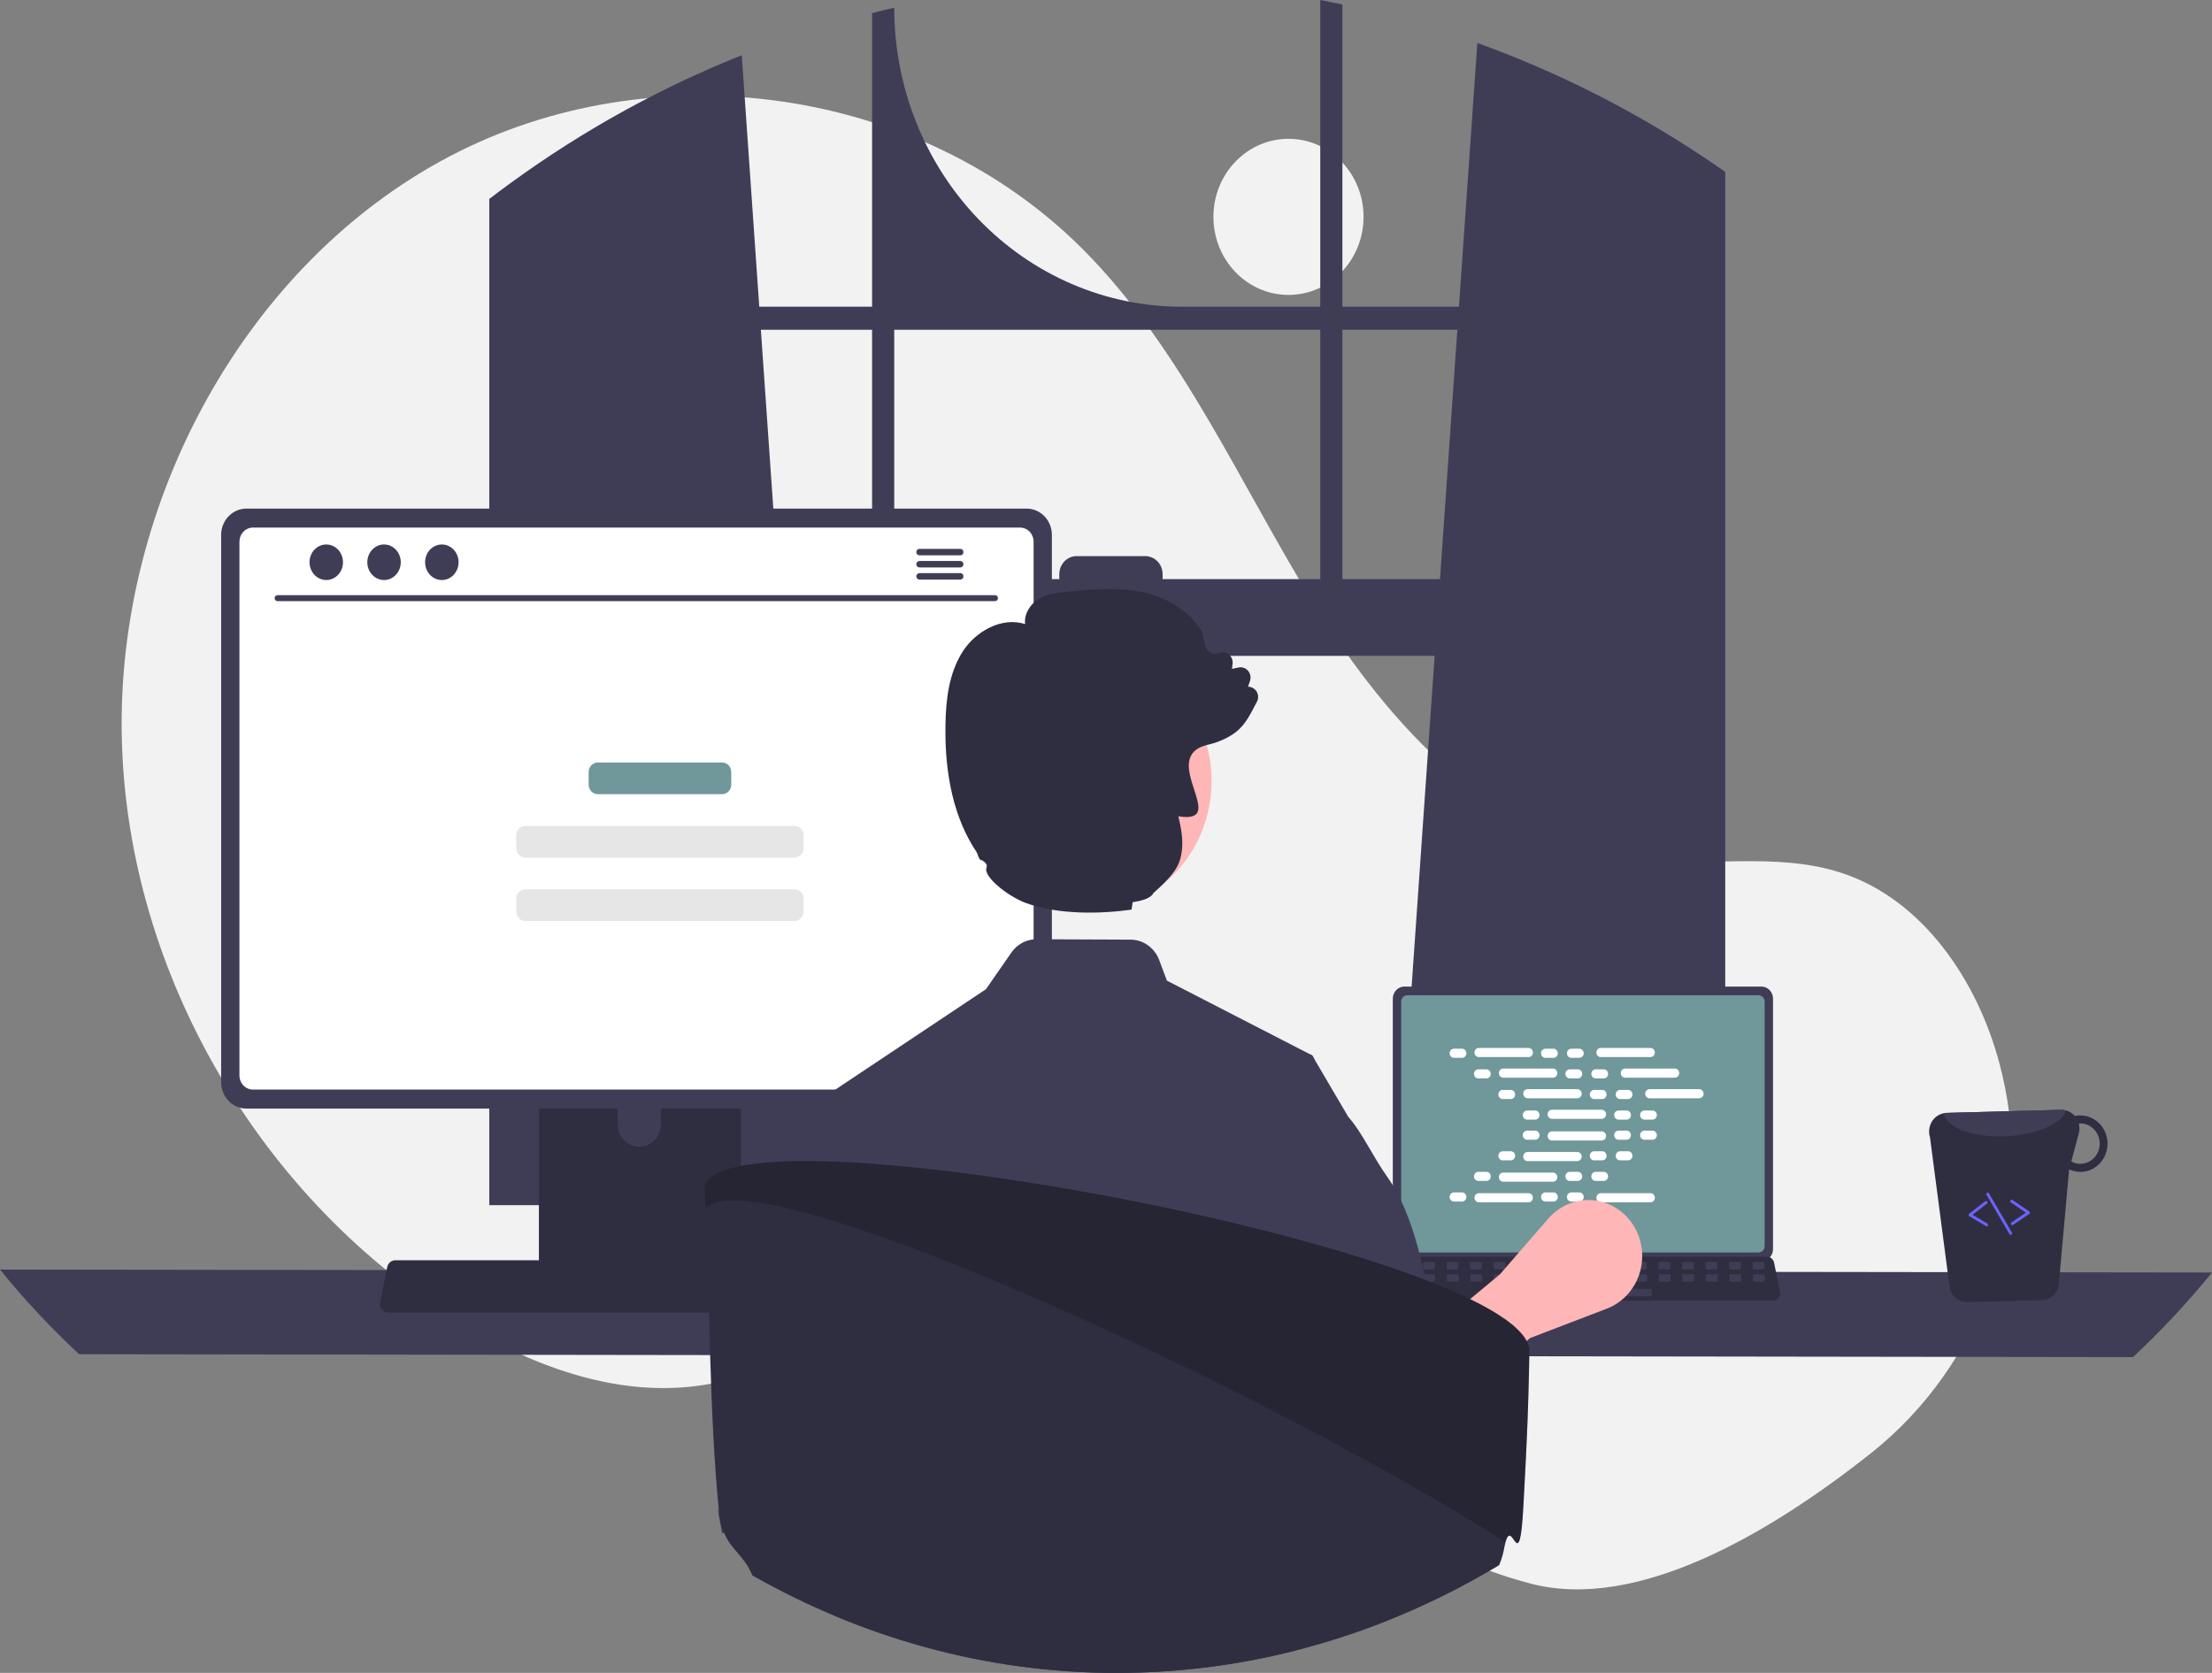 <svg width="472" height="357" viewBox="0 0 472 357" fill="none" xmlns="http://www.w3.org/2000/svg">
<rect x="0" y="0" width="472" height="357" fill="#808080" stroke="none"/>
<g clip-path="url(#clip0_256_2)">
<path d="M274.939 62.935C283.785 62.935 290.957 55.477 290.957 46.278C290.957 37.078 283.785 29.621 274.939 29.621C266.093 29.621 258.922 37.078 258.922 46.278C258.922 55.477 266.093 62.935 274.939 62.935Z" fill="#F2F2F2"/>
<path d="M399.191 310.146C422.999 291.287 434.37 259.598 427.251 229.369C427.074 228.618 426.888 227.868 426.691 227.121C421.971 209.177 410.295 192.122 393.278 186.389C378.988 181.575 363.392 185.277 348.485 183.362C319.222 179.604 296.534 154.981 280.571 129.201C264.608 103.42 252.34 74.562 231.128 53.264C196.164 18.157 139.129 10.598 95.778 33.45C52.428 56.302 24.814 107.002 25.992 157.53C27.169 208.058 56.014 256.367 97.903 281.997C113.291 291.413 131.089 298.083 148.802 295.749C164.171 293.724 178.135 285.136 193.432 282.586C217.482 278.578 241.379 289.886 262.18 303.063C282.982 316.241 303.075 331.86 326.712 337.969C349.665 343.901 378.101 326.851 399.191 310.146Z" fill="#F2F2F2"/>
<path d="M364.984 34.511C364.463 34.149 363.935 33.806 363.413 33.457C348.326 23.423 332.156 15.271 315.236 9.17L311.313 65.454H286.442V0.954C284.876 0.618 283.298 0.299 281.721 -3.05176e-05V65.454H252.164C235.893 65.454 220.289 58.732 208.783 46.767C197.278 34.802 190.814 18.574 190.814 1.653C189.231 2.009 187.659 2.389 186.087 2.795V65.454H162.014L158.277 11.784C140.889 18.719 124.382 27.839 109.122 38.94C108.858 39.127 108.594 39.321 108.336 39.508C107.011 40.475 105.703 41.461 104.401 42.459V257.18H175.349L174.096 239.12L167.197 139.96H306.124L299.225 239.12L297.972 257.18H368.134V36.682C367.09 35.946 366.04 35.222 364.984 34.511ZM186.087 123.584H166.057L162.356 70.37H186.087V123.584ZM281.721 123.584H248.079V122.529C248.079 122.022 247.983 121.521 247.797 121.052C247.61 120.584 247.336 120.159 246.991 119.801C246.646 119.443 246.237 119.159 245.787 118.966C245.336 118.772 244.853 118.673 244.366 118.674H229.741C229.254 118.674 228.772 118.773 228.322 118.967C227.872 119.161 227.463 119.445 227.119 119.803C226.775 120.161 226.502 120.586 226.315 121.054C226.129 121.522 226.033 122.023 226.034 122.529V123.584H190.814V70.37H281.721V123.584ZM286.442 123.584V70.37H310.971L307.27 123.584H286.442Z" fill="#3F3D56"/>
<path d="M-2.00272e-05 270.93C5.211 277.352 10.848 283.386 16.869 288.99L455.131 289.614C461.152 284.01 466.789 277.975 472 271.554L-2.00272e-05 270.93Z" fill="#3F3D56"/>
<path d="M297.2 213.1V266.566C297.201 267.247 297.461 267.901 297.924 268.382C298.388 268.864 299.016 269.135 299.671 269.136H375.859C376.514 269.135 377.142 268.864 377.606 268.382C378.069 267.901 378.329 267.247 378.33 266.566V213.1C378.328 212.419 378.067 211.767 377.604 211.286C377.141 210.805 376.513 210.534 375.859 210.533H299.671C299.016 210.534 298.389 210.805 297.926 211.286C297.463 211.767 297.202 212.419 297.2 213.1Z" fill="#3F3D56"/>
<path d="M298.987 213.765V265.906C298.988 266.27 299.127 266.619 299.375 266.877C299.622 267.134 299.958 267.279 300.308 267.28H375.225C375.575 267.279 375.91 267.134 376.158 266.877C376.405 266.619 376.545 266.27 376.545 265.906V213.765C376.545 213.401 376.406 213.051 376.159 212.793C375.911 212.535 375.575 212.39 375.225 212.389H300.308C299.957 212.39 299.622 212.535 299.374 212.793C299.126 213.051 298.987 213.401 298.987 213.765Z" fill="#70979A"/>
<path d="M295.607 276.993C295.746 277.175 295.924 277.322 296.126 277.422C296.327 277.523 296.549 277.574 296.773 277.573H378.352C378.575 277.573 378.795 277.521 378.996 277.421C379.198 277.321 379.375 277.176 379.516 276.996C379.656 276.815 379.756 276.605 379.809 276.379C379.861 276.154 379.865 275.919 379.819 275.692L378.553 269.437C378.5 269.181 378.387 268.944 378.224 268.746C378.061 268.548 377.852 268.395 377.618 268.302C377.448 268.233 377.268 268.198 377.085 268.198H298.034C297.852 268.198 297.671 268.233 297.501 268.302C297.267 268.395 297.058 268.548 296.895 268.746C296.732 268.944 296.619 269.181 296.566 269.437L295.3 275.692C295.255 275.919 295.259 276.153 295.312 276.379C295.365 276.604 295.466 276.814 295.607 276.993Z" fill="#2F2E41"/>
<path d="M374.286 270.892H376.213C376.375 270.892 376.506 270.756 376.506 270.588V269.629C376.506 269.461 376.375 269.325 376.213 269.325H374.286C374.124 269.325 373.993 269.461 373.993 269.629V270.588C373.993 270.756 374.124 270.892 374.286 270.892Z" fill="#3F3D56"/>
<path d="M369.261 270.892H371.188C371.35 270.892 371.481 270.756 371.481 270.588V269.629C371.481 269.461 371.35 269.325 371.188 269.325H369.261C369.099 269.325 368.968 269.461 368.968 269.629V270.588C368.968 270.756 369.099 270.892 369.261 270.892Z" fill="#3F3D56"/>
<path d="M364.236 270.892H366.163C366.324 270.892 366.456 270.756 366.456 270.588V269.629C366.456 269.461 366.324 269.325 366.163 269.325H364.236C364.074 269.325 363.943 269.461 363.943 269.629V270.588C363.943 270.756 364.074 270.892 364.236 270.892Z" fill="#3F3D56"/>
<path d="M359.211 270.892H361.138C361.299 270.892 361.43 270.756 361.43 270.588V269.629C361.43 269.461 361.299 269.325 361.138 269.325H359.211C359.049 269.325 358.918 269.461 358.918 269.629V270.588C358.918 270.756 359.049 270.892 359.211 270.892Z" fill="#3F3D56"/>
<path d="M354.185 270.892H356.112C356.274 270.892 356.405 270.756 356.405 270.588V269.629C356.405 269.461 356.274 269.325 356.112 269.325H354.185C354.024 269.325 353.893 269.461 353.893 269.629V270.588C353.893 270.756 354.024 270.892 354.185 270.892Z" fill="#3F3D56"/>
<path d="M349.16 270.892H351.087C351.249 270.892 351.38 270.756 351.38 270.588V269.629C351.38 269.461 351.249 269.325 351.087 269.325H349.16C348.998 269.325 348.867 269.461 348.867 269.629V270.588C348.867 270.756 348.998 270.892 349.16 270.892Z" fill="#3F3D56"/>
<path d="M344.135 270.892H346.062C346.224 270.892 346.355 270.756 346.355 270.588V269.629C346.355 269.461 346.224 269.325 346.062 269.325H344.135C343.973 269.325 343.842 269.461 343.842 269.629V270.588C343.842 270.756 343.973 270.892 344.135 270.892Z" fill="#3F3D56"/>
<path d="M339.11 270.892H341.037C341.198 270.892 341.33 270.756 341.33 270.588V269.629C341.33 269.461 341.198 269.325 341.037 269.325H339.11C338.948 269.325 338.817 269.461 338.817 269.629V270.588C338.817 270.756 338.948 270.892 339.11 270.892Z" fill="#3F3D56"/>
<path d="M334.085 270.892H336.011C336.173 270.892 336.304 270.756 336.304 270.588V269.629C336.304 269.461 336.173 269.325 336.011 269.325H334.085C333.923 269.325 333.792 269.461 333.792 269.629V270.588C333.792 270.756 333.923 270.892 334.085 270.892Z" fill="#3F3D56"/>
<path d="M329.059 270.892H330.986C331.148 270.892 331.279 270.756 331.279 270.588V269.629C331.279 269.461 331.148 269.325 330.986 269.325H329.059C328.898 269.325 328.766 269.461 328.766 269.629V270.588C328.766 270.756 328.898 270.892 329.059 270.892Z" fill="#3F3D56"/>
<path d="M324.034 270.892H325.961C326.123 270.892 326.254 270.756 326.254 270.588V269.629C326.254 269.461 326.123 269.325 325.961 269.325H324.034C323.872 269.325 323.741 269.461 323.741 269.629V270.588C323.741 270.756 323.872 270.892 324.034 270.892Z" fill="#3F3D56"/>
<path d="M319.009 270.892H320.936C321.098 270.892 321.229 270.756 321.229 270.588V269.629C321.229 269.461 321.098 269.325 320.936 269.325H319.009C318.847 269.325 318.716 269.461 318.716 269.629V270.588C318.716 270.756 318.847 270.892 319.009 270.892Z" fill="#3F3D56"/>
<path d="M313.984 270.892H315.911C316.072 270.892 316.203 270.756 316.203 270.588V269.629C316.203 269.461 316.072 269.325 315.911 269.325H313.984C313.822 269.325 313.691 269.461 313.691 269.629V270.588C313.691 270.756 313.822 270.892 313.984 270.892Z" fill="#3F3D56"/>
<path d="M308.959 270.892H310.885C311.047 270.892 311.178 270.756 311.178 270.588V269.629C311.178 269.461 311.047 269.325 310.885 269.325H308.959C308.797 269.325 308.666 269.461 308.666 269.629V270.588C308.666 270.756 308.797 270.892 308.959 270.892Z" fill="#3F3D56"/>
<path d="M303.933 270.892H305.86C306.022 270.892 306.153 270.756 306.153 270.588V269.629C306.153 269.461 306.022 269.325 305.86 269.325H303.933C303.772 269.325 303.64 269.461 303.64 269.629V270.588C303.64 270.756 303.772 270.892 303.933 270.892Z" fill="#3F3D56"/>
<path d="M298.908 270.892H300.835C300.997 270.892 301.128 270.756 301.128 270.588V269.629C301.128 269.461 300.997 269.325 300.835 269.325H298.908C298.746 269.325 298.615 269.461 298.615 269.629V270.588C298.615 270.756 298.746 270.892 298.908 270.892Z" fill="#3F3D56"/>
<path d="M374.346 273.505H376.272C376.434 273.505 376.565 273.369 376.565 273.201V272.242C376.565 272.074 376.434 271.938 376.272 271.938H374.346C374.184 271.938 374.053 272.074 374.053 272.242V273.201C374.053 273.369 374.184 273.505 374.346 273.505Z" fill="#3F3D56"/>
<path d="M369.32 273.505H371.247C371.409 273.505 371.54 273.369 371.54 273.201V272.242C371.54 272.074 371.409 271.938 371.247 271.938H369.32C369.159 271.938 369.028 272.074 369.028 272.242V273.201C369.028 273.369 369.159 273.505 369.32 273.505Z" fill="#3F3D56"/>
<path d="M364.295 273.505H366.222C366.384 273.505 366.515 273.369 366.515 273.201V272.242C366.515 272.074 366.384 271.938 366.222 271.938H364.295C364.133 271.938 364.002 272.074 364.002 272.242V273.201C364.002 273.369 364.133 273.505 364.295 273.505Z" fill="#3F3D56"/>
<path d="M359.27 273.505H361.197C361.359 273.505 361.49 273.369 361.49 273.201V272.242C361.49 272.074 361.359 271.938 361.197 271.938H359.27C359.108 271.938 358.977 272.074 358.977 272.242V273.201C358.977 273.369 359.108 273.505 359.27 273.505Z" fill="#3F3D56"/>
<path d="M354.245 273.505H356.172C356.333 273.505 356.464 273.369 356.464 273.201V272.242C356.464 272.074 356.333 271.938 356.172 271.938H354.245C354.083 271.938 353.952 272.074 353.952 272.242V273.201C353.952 273.369 354.083 273.505 354.245 273.505Z" fill="#3F3D56"/>
<path d="M349.22 273.505H351.146C351.308 273.505 351.439 273.369 351.439 273.201V272.242C351.439 272.074 351.308 271.938 351.146 271.938H349.22C349.058 271.938 348.927 272.074 348.927 272.242V273.201C348.927 273.369 349.058 273.505 349.22 273.505Z" fill="#3F3D56"/>
<path d="M344.194 273.505H346.121C346.283 273.505 346.414 273.369 346.414 273.201V272.242C346.414 272.074 346.283 271.938 346.121 271.938H344.194C344.033 271.938 343.901 272.074 343.901 272.242V273.201C343.901 273.369 344.033 273.505 344.194 273.505Z" fill="#3F3D56"/>
<path d="M339.169 273.505H341.096C341.258 273.505 341.389 273.369 341.389 273.201V272.242C341.389 272.074 341.258 271.938 341.096 271.938H339.169C339.007 271.938 338.876 272.074 338.876 272.242V273.201C338.876 273.369 339.007 273.505 339.169 273.505Z" fill="#3F3D56"/>
<path d="M334.144 273.505H336.071C336.233 273.505 336.364 273.369 336.364 273.201V272.242C336.364 272.074 336.233 271.938 336.071 271.938H334.144C333.982 271.938 333.851 272.074 333.851 272.242V273.201C333.851 273.369 333.982 273.505 334.144 273.505Z" fill="#3F3D56"/>
<path d="M329.119 273.505H331.046C331.207 273.505 331.339 273.369 331.339 273.201V272.242C331.339 272.074 331.207 271.938 331.046 271.938H329.119C328.957 271.938 328.826 272.074 328.826 272.242V273.201C328.826 273.369 328.957 273.505 329.119 273.505Z" fill="#3F3D56"/>
<path d="M324.094 273.505H326.02C326.182 273.505 326.313 273.369 326.313 273.201V272.242C326.313 272.074 326.182 271.938 326.02 271.938H324.094C323.932 271.938 323.801 272.074 323.801 272.242V273.201C323.801 273.369 323.932 273.505 324.094 273.505Z" fill="#3F3D56"/>
<path d="M319.068 273.505H320.995C321.157 273.505 321.288 273.369 321.288 273.201V272.242C321.288 272.074 321.157 271.938 320.995 271.938H319.068C318.907 271.938 318.775 272.074 318.775 272.242V273.201C318.775 273.369 318.907 273.505 319.068 273.505Z" fill="#3F3D56"/>
<path d="M314.043 273.505H315.97C316.132 273.505 316.263 273.369 316.263 273.201V272.242C316.263 272.074 316.132 271.938 315.97 271.938H314.043C313.881 271.938 313.75 272.074 313.75 272.242V273.201C313.75 273.369 313.881 273.505 314.043 273.505Z" fill="#3F3D56"/>
<path d="M309.018 273.505H310.945C311.107 273.505 311.238 273.369 311.238 273.201V272.242C311.238 272.074 311.107 271.938 310.945 271.938H309.018C308.856 271.938 308.725 272.074 308.725 272.242V273.201C308.725 273.369 308.856 273.505 309.018 273.505Z" fill="#3F3D56"/>
<path d="M303.993 273.505H305.92C306.081 273.505 306.212 273.369 306.212 273.201V272.242C306.212 272.074 306.081 271.938 305.92 271.938H303.993C303.831 271.938 303.7 272.074 303.7 272.242V273.201C303.7 273.369 303.831 273.505 303.993 273.505Z" fill="#3F3D56"/>
<path d="M298.967 273.505H300.894C301.056 273.505 301.187 273.369 301.187 273.201V272.242C301.187 272.074 301.056 271.938 300.894 271.938H298.967C298.806 271.938 298.675 272.074 298.675 272.242V273.201C298.675 273.369 298.806 273.505 298.967 273.505Z" fill="#3F3D56"/>
<path d="M332.636 276.641H352.152C352.313 276.641 352.444 276.504 352.444 276.336V275.378C352.444 275.209 352.313 275.073 352.152 275.073H332.636C332.475 275.073 332.344 275.209 332.344 275.378V276.336C332.344 276.504 332.475 276.641 332.636 276.641Z" fill="#3F3D56"/>
<path d="M311.961 223.796H310.255C309.738 223.796 309.318 224.232 309.318 224.77C309.318 225.308 309.738 225.744 310.255 225.744H311.961C312.478 225.744 312.897 225.308 312.897 224.77C312.897 224.232 312.478 223.796 311.961 223.796Z" fill="white"/>
<path d="M331.471 223.796H329.765C329.248 223.796 328.828 224.232 328.828 224.77C328.828 225.308 329.248 225.744 329.765 225.744H331.471C331.988 225.744 332.407 225.308 332.407 224.77C332.407 224.232 331.988 223.796 331.471 223.796Z" fill="white"/>
<path d="M336.999 223.796H335.293C334.775 223.796 334.356 224.232 334.356 224.77C334.356 225.308 334.775 225.744 335.293 225.744H336.999C337.516 225.744 337.935 225.308 337.935 224.77C337.935 224.232 337.516 223.796 336.999 223.796Z" fill="white"/>
<path d="M326.164 223.634H315.562C315.044 223.634 314.625 224.07 314.625 224.608C314.625 225.146 315.044 225.582 315.562 225.582H326.164C326.681 225.582 327.1 225.146 327.1 224.608C327.1 224.07 326.681 223.634 326.164 223.634Z" fill="white"/>
<path d="M352.177 223.634H341.575C341.058 223.634 340.638 224.07 340.638 224.608C340.638 225.146 341.058 225.582 341.575 225.582H352.177C352.694 225.582 353.114 225.146 353.114 224.608C353.114 224.07 352.694 223.634 352.177 223.634Z" fill="white"/>
<path d="M317.163 228.192H315.458C314.94 228.192 314.521 228.628 314.521 229.166C314.521 229.704 314.94 230.14 315.458 230.14H317.163C317.681 230.14 318.1 229.704 318.1 229.166C318.1 228.628 317.681 228.192 317.163 228.192Z" fill="white"/>
<path d="M336.673 228.192H334.967C334.45 228.192 334.031 228.628 334.031 229.166C334.031 229.704 334.45 230.14 334.967 230.14H336.673C337.191 230.14 337.61 229.704 337.61 229.166C337.61 228.628 337.191 228.192 336.673 228.192Z" fill="white"/>
<path d="M342.201 228.192H340.495C339.978 228.192 339.559 228.628 339.559 229.166C339.559 229.704 339.978 230.14 340.495 230.14H342.201C342.718 230.14 343.138 229.704 343.138 229.166C343.138 228.628 342.718 228.192 342.201 228.192Z" fill="white"/>
<path d="M331.367 228.03H320.764C320.247 228.03 319.828 228.466 319.828 229.004C319.828 229.542 320.247 229.978 320.764 229.978H331.367C331.884 229.978 332.303 229.542 332.303 229.004C332.303 228.466 331.884 228.03 331.367 228.03Z" fill="white"/>
<path d="M357.38 228.03H346.778C346.26 228.03 345.841 228.466 345.841 229.004C345.841 229.542 346.26 229.978 346.778 229.978H357.38C357.897 229.978 358.316 229.542 358.316 229.004C358.316 228.466 357.897 228.03 357.38 228.03Z" fill="white"/>
<path d="M322.366 232.588H320.66C320.143 232.588 319.724 233.024 319.724 233.562C319.724 234.1 320.143 234.536 320.66 234.536H322.366C322.883 234.536 323.303 234.1 323.303 233.562C323.303 233.024 322.883 232.588 322.366 232.588Z" fill="white"/>
<path d="M341.876 232.588H340.17C339.653 232.588 339.234 233.024 339.234 233.562C339.234 234.1 339.653 234.536 340.17 234.536H341.876C342.393 234.536 342.812 234.1 342.812 233.562C342.812 233.024 342.393 232.588 341.876 232.588Z" fill="white"/>
<path d="M347.404 232.588H345.698C345.181 232.588 344.762 233.024 344.762 233.562C344.762 234.1 345.181 234.536 345.698 234.536H347.404C347.921 234.536 348.34 234.1 348.34 233.562C348.34 233.024 347.921 232.588 347.404 232.588Z" fill="white"/>
<path d="M336.569 232.426H325.967C325.45 232.426 325.03 232.862 325.03 233.4C325.03 233.938 325.45 234.374 325.967 234.374H336.569C337.086 234.374 337.506 233.938 337.506 233.4C337.506 232.862 337.086 232.426 336.569 232.426Z" fill="white"/>
<path d="M362.583 232.426H351.98C351.463 232.426 351.044 232.862 351.044 233.4C351.044 233.938 351.463 234.374 351.98 234.374H362.583C363.1 234.374 363.519 233.938 363.519 233.4C363.519 232.862 363.1 232.426 362.583 232.426Z" fill="white"/>
<path d="M327.569 236.984H325.863C325.346 236.984 324.926 237.42 324.926 237.958C324.926 238.496 325.346 238.932 325.863 238.932H327.569C328.086 238.932 328.505 238.496 328.505 237.958C328.505 237.42 328.086 236.984 327.569 236.984Z" fill="white"/>
<path d="M347.079 236.984H345.373C344.856 236.984 344.436 237.42 344.436 237.958C344.436 238.496 344.856 238.932 345.373 238.932H347.079C347.596 238.932 348.015 238.496 348.015 237.958C348.015 237.42 347.596 236.984 347.079 236.984Z" fill="white"/>
<path d="M352.607 236.984H350.901C350.384 236.984 349.964 237.42 349.964 237.958C349.964 238.496 350.384 238.932 350.901 238.932H352.607C353.124 238.932 353.543 238.496 353.543 237.958C353.543 237.42 353.124 236.984 352.607 236.984Z" fill="white"/>
<path d="M341.772 236.822H331.17C330.652 236.822 330.233 237.258 330.233 237.796C330.233 238.334 330.652 238.77 331.17 238.77H341.772C342.289 238.77 342.708 238.334 342.708 237.796C342.708 237.258 342.289 236.822 341.772 236.822Z" fill="white"/>
<path d="M331.471 254.465H329.765C329.248 254.465 328.828 254.901 328.828 255.439C328.828 255.976 329.248 256.412 329.765 256.412H331.471C331.988 256.412 332.407 255.976 332.407 255.439C332.407 254.901 331.988 254.465 331.471 254.465Z" fill="white"/>
<path d="M336.999 254.465H335.293C334.775 254.465 334.356 254.901 334.356 255.439C334.356 255.976 334.775 256.412 335.293 256.412H336.999C337.516 256.412 337.935 255.976 337.935 255.439C337.935 254.901 337.516 254.465 336.999 254.465Z" fill="white"/>
<path d="M352.177 254.627H341.575C341.058 254.627 340.638 255.063 340.638 255.601C340.638 256.139 341.058 256.575 341.575 256.575H352.177C352.694 256.575 353.114 256.139 353.114 255.601C353.114 255.063 352.694 254.627 352.177 254.627Z" fill="white"/>
<path d="M311.961 254.465H310.255C309.738 254.465 309.318 254.901 309.318 255.439C309.318 255.976 309.738 256.412 310.255 256.412H311.961C312.478 256.412 312.897 255.976 312.897 255.439C312.897 254.901 312.478 254.465 311.961 254.465Z" fill="white"/>
<path d="M326.164 254.627H315.562C315.044 254.627 314.625 255.063 314.625 255.601C314.625 256.139 315.044 256.575 315.562 256.575H326.164C326.681 256.575 327.1 256.139 327.1 255.601C327.1 255.063 326.681 254.627 326.164 254.627Z" fill="white"/>
<path d="M317.163 250.069H315.458C314.94 250.069 314.521 250.505 314.521 251.043C314.521 251.58 314.94 252.016 315.458 252.016H317.163C317.681 252.016 318.1 251.58 318.1 251.043C318.1 250.505 317.681 250.069 317.163 250.069Z" fill="white"/>
<path d="M336.673 250.069H334.967C334.45 250.069 334.031 250.505 334.031 251.043C334.031 251.58 334.45 252.016 334.967 252.016H336.673C337.191 252.016 337.61 251.58 337.61 251.043C337.61 250.505 337.191 250.069 336.673 250.069Z" fill="white"/>
<path d="M342.201 250.069H340.495C339.978 250.069 339.559 250.505 339.559 251.043C339.559 251.58 339.978 252.016 340.495 252.016H342.201C342.718 252.016 343.138 251.58 343.138 251.043C343.138 250.505 342.718 250.069 342.201 250.069Z" fill="white"/>
<path d="M331.367 250.231H320.764C320.247 250.231 319.828 250.667 319.828 251.205C319.828 251.743 320.247 252.179 320.764 252.179H331.367C331.884 252.179 332.303 251.743 332.303 251.205C332.303 250.667 331.884 250.231 331.367 250.231Z" fill="white"/>
<path d="M322.366 245.673H320.66C320.143 245.673 319.724 246.109 319.724 246.647C319.724 247.184 320.143 247.62 320.66 247.62H322.366C322.883 247.62 323.303 247.184 323.303 246.647C323.303 246.109 322.883 245.673 322.366 245.673Z" fill="white"/>
<path d="M341.876 245.673H340.17C339.653 245.673 339.234 246.109 339.234 246.647C339.234 247.184 339.653 247.62 340.17 247.62H341.876C342.393 247.62 342.812 247.184 342.812 246.647C342.812 246.109 342.393 245.673 341.876 245.673Z" fill="white"/>
<path d="M347.404 245.673H345.698C345.181 245.673 344.762 246.109 344.762 246.647C344.762 247.184 345.181 247.62 345.698 247.62H347.404C347.921 247.62 348.34 247.184 348.34 246.647C348.34 246.109 347.921 245.673 347.404 245.673Z" fill="white"/>
<path d="M336.569 245.835H325.967C325.45 245.835 325.03 246.271 325.03 246.809C325.03 247.347 325.45 247.783 325.967 247.783H336.569C337.086 247.783 337.506 247.347 337.506 246.809C337.506 246.271 337.086 245.835 336.569 245.835Z" fill="white"/>
<path d="M327.569 241.277H325.863C325.346 241.277 324.926 241.713 324.926 242.251C324.926 242.788 325.346 243.224 325.863 243.224H327.569C328.086 243.224 328.505 242.788 328.505 242.251C328.505 241.713 328.086 241.277 327.569 241.277Z" fill="white"/>
<path d="M347.079 241.277H345.373C344.856 241.277 344.436 241.713 344.436 242.251C344.436 242.788 344.856 243.224 345.373 243.224H347.079C347.596 243.224 348.015 242.788 348.015 242.251C348.015 241.713 347.596 241.277 347.079 241.277Z" fill="white"/>
<path d="M352.607 241.277H350.901C350.384 241.277 349.964 241.713 349.964 242.251C349.964 242.788 350.384 243.224 350.901 243.224H352.607C353.124 243.224 353.543 242.788 353.543 242.251C353.543 241.713 353.124 241.277 352.607 241.277Z" fill="white"/>
<path d="M341.772 241.439H331.17C330.652 241.439 330.233 241.875 330.233 242.413C330.233 242.951 330.652 243.387 331.17 243.387H341.772C342.289 243.387 342.708 242.951 342.708 242.413C342.708 241.875 342.289 241.439 341.772 241.439Z" fill="white"/>
<path d="M302.891 305.984L294.883 292.82L320.019 271.982L330.395 260.029C331.743 258.476 333.459 257.318 335.372 256.671C337.285 256.023 339.328 255.91 341.296 256.341C343.265 256.772 345.09 257.733 346.59 259.128C348.089 260.522 349.211 262.302 349.842 264.288C350.777 267.232 350.576 270.438 349.281 273.231C347.986 276.023 345.698 278.183 342.901 279.255L326.495 285.54L302.891 305.984Z" fill="#FFB6B6"/>
<path d="M114.992 210.536V274.517H158.093V210.536C158.094 210.075 157.953 209.627 157.69 209.257C157.428 208.886 157.058 208.613 156.635 208.477C156.436 208.409 156.227 208.375 156.018 208.377H117.073C116.8 208.377 116.53 208.432 116.277 208.54C116.025 208.648 115.796 208.807 115.602 209.008C115.409 209.208 115.255 209.446 115.151 209.708C115.046 209.971 114.992 210.252 114.992 210.536ZM131.812 232.52C131.824 231.259 132.313 230.053 133.175 229.165C134.037 228.277 135.2 227.779 136.413 227.779C137.626 227.779 138.79 228.277 139.652 229.165C140.514 230.053 141.003 231.259 141.014 232.52V239.944C141.008 241.208 140.521 242.419 139.659 243.311C138.796 244.203 137.63 244.704 136.413 244.704C135.197 244.704 134.03 244.203 133.168 243.311C132.306 242.419 131.819 241.208 131.812 239.944V232.52Z" fill="#2F2E41"/>
<path d="M114.86 272.471V278.641C114.861 278.96 114.983 279.267 115.199 279.493C115.416 279.72 115.71 279.848 116.017 279.851H157.067C157.375 279.849 157.67 279.721 157.886 279.494C158.103 279.268 158.225 278.961 158.225 278.641V272.471H114.86Z" fill="#3F3D56"/>
<path d="M47.187 114.139V230.96C47.188 232.449 47.757 233.876 48.769 234.929C49.782 235.982 51.154 236.574 52.586 236.575H219.053C220.485 236.574 221.857 235.982 222.87 234.929C223.882 233.876 224.451 232.449 224.452 230.96V114.139C224.449 112.652 223.879 111.226 222.867 110.175C221.855 109.124 220.484 108.533 219.053 108.531H52.586C51.155 108.533 49.784 109.124 48.772 110.175C47.76 111.226 47.19 112.652 47.187 114.139Z" fill="#3F3D56"/>
<path d="M51.092 115.593V229.519C51.093 230.315 51.398 231.077 51.939 231.64C52.479 232.202 53.213 232.519 53.977 232.52H217.668C218.432 232.519 219.166 232.202 219.706 231.64C220.247 231.077 220.552 230.315 220.553 229.519V115.593C220.553 114.796 220.249 114.032 219.708 113.469C219.167 112.905 218.433 112.587 217.668 112.586H53.977C53.212 112.587 52.478 112.905 51.937 113.469C51.396 114.032 51.092 114.796 51.092 115.593Z" fill="white"/>
<path d="M81.47 279.433C81.637 279.65 81.849 279.825 82.09 279.945C82.331 280.065 82.595 280.127 82.862 280.126H180.247C180.513 280.125 180.776 280.063 181.016 279.944C181.257 279.825 181.469 279.651 181.636 279.436C181.804 279.221 181.924 278.97 181.986 278.7C182.049 278.431 182.053 278.151 181.999 277.88L180.487 270.412C180.424 270.108 180.289 269.824 180.094 269.588C179.899 269.351 179.651 269.169 179.371 269.059C179.168 268.976 178.953 268.934 178.735 268.934H84.368C84.15 268.934 83.934 268.976 83.732 269.059C83.452 269.169 83.203 269.351 83.008 269.588C82.813 269.824 82.678 270.108 82.616 270.412L81.104 277.88C81.05 278.151 81.055 278.431 81.119 278.699C81.182 278.968 81.302 279.219 81.47 279.433Z" fill="#2F2E41"/>
<path d="M212.355 128.28H59.191C59.032 128.276 58.88 128.208 58.769 128.089C58.658 127.971 58.595 127.812 58.595 127.646C58.595 127.481 58.658 127.322 58.769 127.203C58.88 127.085 59.032 127.016 59.191 127.013H212.355C212.515 127.016 212.666 127.085 212.777 127.203C212.889 127.322 212.951 127.481 212.951 127.646C212.951 127.812 212.889 127.971 212.777 128.089C212.666 128.208 212.515 128.276 212.355 128.28Z" fill="#3F3D56"/>
<path d="M69.617 123.779C71.589 123.779 73.187 122.08 73.187 119.984C73.187 117.888 71.589 116.189 69.617 116.189C67.646 116.189 66.048 117.888 66.048 119.984C66.048 122.08 67.646 123.779 69.617 123.779Z" fill="#3F3D56"/>
<path d="M81.948 123.779C83.92 123.779 85.518 122.08 85.518 119.984C85.518 117.888 83.92 116.189 81.948 116.189C79.977 116.189 78.379 117.888 78.379 119.984C78.379 122.08 79.977 123.779 81.948 123.779Z" fill="#3F3D56"/>
<path d="M94.28 123.779C96.251 123.779 97.849 122.08 97.849 119.984C97.849 117.888 96.251 116.189 94.28 116.189C92.308 116.189 90.71 117.888 90.71 119.984C90.71 122.08 92.308 123.779 94.28 123.779Z" fill="#3F3D56"/>
<path d="M204.93 117.127H196.172C195.998 117.132 195.834 117.206 195.713 117.335C195.592 117.464 195.524 117.637 195.524 117.817C195.524 117.997 195.592 118.17 195.713 118.299C195.834 118.427 195.998 118.502 196.172 118.506H204.93C205.104 118.504 205.27 118.43 205.393 118.301C205.515 118.172 205.583 117.998 205.583 117.817C205.583 117.636 205.515 117.462 205.393 117.333C205.27 117.204 205.104 117.13 204.93 117.127Z" fill="#3F3D56"/>
<path d="M204.93 119.716H196.172C195.998 119.72 195.833 119.795 195.712 119.924C195.591 120.052 195.523 120.225 195.523 120.406C195.523 120.586 195.591 120.759 195.712 120.888C195.833 121.017 195.998 121.091 196.172 121.095H204.93C205.104 121.093 205.271 121.019 205.393 120.89C205.516 120.761 205.585 120.587 205.585 120.406C205.585 120.224 205.516 120.05 205.393 119.921C205.271 119.792 205.104 119.719 204.93 119.716Z" fill="#3F3D56"/>
<path d="M204.93 122.305H196.172C195.998 122.309 195.834 122.384 195.713 122.513C195.592 122.642 195.524 122.815 195.524 122.995C195.524 123.175 195.592 123.348 195.713 123.476C195.834 123.605 195.998 123.68 196.172 123.684H204.93C205.104 123.681 205.27 123.608 205.393 123.479C205.515 123.35 205.583 123.176 205.583 122.995C205.583 122.813 205.515 122.64 205.393 122.511C205.27 122.382 205.104 122.308 204.93 122.305Z" fill="#3F3D56"/>
<path d="M416.076 275.179C416.341 275.979 416.842 276.672 417.508 277.157C418.175 277.642 418.972 277.896 419.785 277.881L435.677 277.455C436.497 277.439 437.289 277.147 437.936 276.623C438.583 276.099 439.049 275.372 439.265 274.55L441.514 249.542C442.312 249.918 443.181 250.103 444.056 250.085C444.817 250.065 445.567 249.89 446.263 249.569C446.958 249.247 447.586 248.787 448.111 248.213C448.635 247.64 449.046 246.964 449.319 246.226C449.593 245.487 449.724 244.7 449.705 243.909C449.686 243.117 449.517 242.338 449.208 241.614C448.899 240.891 448.457 240.238 447.905 239.692C447.354 239.147 446.704 238.72 445.994 238.435C445.284 238.151 444.526 238.015 443.766 238.035C443.416 238.033 443.066 238.071 442.724 238.147C442.352 237.728 441.899 237.395 441.396 237.169C440.892 236.943 440.349 236.83 439.8 236.835L415.355 237.492C415.152 237.499 414.95 237.526 414.752 237.57C414.216 237.673 413.707 237.896 413.261 238.221C412.814 238.546 412.44 238.968 412.163 239.456C411.886 239.945 411.712 240.489 411.655 241.053C411.597 241.617 411.656 242.187 411.828 242.725L416.076 275.179ZM441.975 247.844L443.576 241.884C443.758 241.196 443.762 240.47 443.588 239.779C443.665 239.779 443.734 239.741 443.812 239.741C444.909 239.717 445.97 240.147 446.763 240.936C447.556 241.725 448.016 242.809 448.042 243.95C448.067 245.091 447.657 246.196 446.9 247.023C446.144 247.849 445.103 248.33 444.006 248.36C443.296 248.383 442.594 248.205 441.975 247.844Z" fill="#2F2E41"/>
<path d="M414.752 237.569C415.273 240.666 421.128 242.843 428.169 242.465C434.643 242.155 439.937 239.791 440.907 236.989C440.548 236.878 440.174 236.826 439.8 236.835L415.355 237.492C415.152 237.499 414.95 237.525 414.752 237.569Z" fill="#3F3D56"/>
<path d="M429.459 261.437C429.491 261.428 429.522 261.414 429.549 261.395L433.001 259.046C433.042 259.018 433.077 258.979 433.1 258.933C433.124 258.888 433.137 258.837 433.137 258.785C433.137 258.733 433.124 258.682 433.101 258.637C433.077 258.591 433.043 258.553 433.001 258.524L429.414 256.081C429.381 256.058 429.344 256.043 429.305 256.035C429.266 256.027 429.227 256.027 429.188 256.035C429.149 256.044 429.113 256.06 429.08 256.083C429.047 256.106 429.019 256.136 428.998 256.17C428.976 256.204 428.961 256.243 428.954 256.283C428.946 256.323 428.947 256.365 428.955 256.405C428.963 256.445 428.979 256.483 429.001 256.517C429.023 256.551 429.052 256.58 429.085 256.602L432.289 258.785L429.221 260.873C429.162 260.914 429.118 260.975 429.098 261.045C429.078 261.116 429.082 261.192 429.111 261.26C429.139 261.327 429.19 261.382 429.254 261.414C429.317 261.447 429.39 261.455 429.459 261.437Z" fill="#6C63FF"/>
<path d="M424.008 261.698C424.066 261.683 424.118 261.65 424.158 261.604C424.198 261.557 424.223 261.5 424.231 261.438C424.24 261.376 424.23 261.314 424.204 261.258C424.177 261.202 424.135 261.156 424.084 261.125L420.902 259.228L423.977 256.853C424.009 256.829 424.035 256.798 424.056 256.763C424.076 256.728 424.089 256.689 424.095 256.648C424.101 256.608 424.099 256.567 424.089 256.527C424.079 256.487 424.062 256.45 424.039 256.417C424.015 256.384 423.986 256.357 423.952 256.336C423.918 256.315 423.881 256.301 423.842 256.295C423.803 256.289 423.763 256.291 423.725 256.301C423.687 256.311 423.651 256.328 423.62 256.353L420.177 259.012C420.137 259.043 420.105 259.084 420.084 259.13C420.063 259.177 420.053 259.229 420.056 259.281C420.059 259.332 420.075 259.383 420.101 259.427C420.127 259.471 420.163 259.507 420.207 259.533L423.785 261.666C423.853 261.706 423.932 261.718 424.008 261.698Z" fill="#6C63FF"/>
<path d="M429.116 263.495C429.145 263.488 429.172 263.476 429.198 263.459C429.232 263.438 429.261 263.41 429.284 263.377C429.307 263.344 429.324 263.306 429.334 263.266C429.343 263.227 429.345 263.185 429.339 263.145C429.332 263.104 429.319 263.065 429.298 263.03L424.406 254.666C424.364 254.595 424.298 254.545 424.221 254.525C424.143 254.506 424.062 254.519 423.994 254.562C423.926 254.605 423.877 254.674 423.858 254.755C423.84 254.835 423.852 254.92 423.893 254.99L428.786 263.355C428.819 263.412 428.869 263.456 428.929 263.482C428.988 263.507 429.054 263.512 429.116 263.495Z" fill="#6C63FF"/>
<path d="M154.074 162.716H127.564C126.483 162.716 125.606 163.627 125.606 164.752V167.445C125.606 168.57 126.483 169.482 127.564 169.482H154.074C155.155 169.482 156.032 168.57 156.032 167.445V164.752C156.032 163.627 155.155 162.716 154.074 162.716Z" fill="#70979A"/>
<path d="M169.526 176.248H112.112C111.031 176.248 110.154 177.159 110.154 178.284V180.977C110.154 182.102 111.031 183.014 112.112 183.014H169.526C170.607 183.014 171.484 182.102 171.484 180.977V178.284C171.484 177.159 170.607 176.248 169.526 176.248Z" fill="#E6E6E6"/>
<path d="M169.526 189.78H112.112C111.031 189.78 110.154 190.691 110.154 191.816V194.509C110.154 195.634 111.031 196.546 112.112 196.546H169.526C170.607 196.546 171.484 195.634 171.484 194.509V191.816C171.484 190.691 170.607 189.78 169.526 189.78Z" fill="#E6E6E6"/>
<path d="M174.393 235.093L174.523 235.52L174.53 235.535L178.444 247.91L182.947 262.172L191.419 288.973L191.501 293.136V293.151L192.13 326.642L190.385 331.182L192.349 338.626C192.349 338.626 191.446 327.374 186.601 333.835C183.857 337.508 180.648 341.265 178.013 344.788C181.852 346.403 185.753 347.865 189.715 349.172C190.57 349.456 191.433 349.727 192.295 349.997C192.479 350.054 192.664 350.111 192.849 350.168C205.983 354.207 219.562 356.477 233.252 356.922C233.963 356.943 234.661 356.957 235.339 356.972C235.578 356.979 235.811 356.986 236.044 356.986C236.81 356.993 237.57 357 238.336 357C239.883 357 241.423 356.976 242.955 356.929C254.301 356.596 265.581 355.01 276.604 352.196C276.529 347.464 276.323 341.934 276.029 336.027C275.892 333.131 272.819 329.992 272.635 326.961C272.505 324.683 275.263 322.541 275.119 320.228C274.188 305.988 273.025 311.455 272.163 301.37C272.074 300.381 271.991 299.435 271.916 298.531C271.362 292.055 270.979 288.005 270.979 288.005L274.66 263.873L280.443 225.984L279.998 225.223L279.499 224.966L248.998 209.267L247.342 204.855C246.859 203.584 246.022 202.492 244.938 201.719C243.854 200.947 242.572 200.53 241.258 200.521L221.166 200.435C220.124 200.431 219.095 200.684 218.165 201.176C217.236 201.667 216.433 202.382 215.822 203.261L210.382 211.096L174.393 235.093Z" fill="#3F3D56"/>
<path d="M196.052 283.009L191.501 293.136L188.394 300.054L183.05 329.154L180.374 332.107L178.081 321.652L154.087 327.192C153.3 322.645 153.877 327.346 153.391 322.357C153.528 322.215 153.671 322.073 153.815 321.93C154.198 321.56 154.52 321.211 154.513 320.877C154.239 303.669 155.061 274.384 161.917 256.642C162.991 253.746 164.407 250.999 166.133 248.465C166.27 248.273 166.4 248.081 166.53 247.889C169.691 243.285 171.69 238.751 174.523 235.527V235.52C174.54 235.506 174.556 235.489 174.571 235.47C174.581 235.465 174.59 235.458 174.598 235.449L194.06 224.717L194.895 249.113L195.491 266.648L196.052 283.009Z" fill="#3F3D56"/>
<path d="M266.229 285.886L271.913 298.534L273.898 302.939L279.241 332.036L281.908 334.982L284.205 324.53L285.285 324.3L304.756 320.106L310.432 338.85C311.711 336.634 312.215 334.026 311.858 331.468C311.502 328.909 310.307 326.558 308.475 324.81C308.088 324.445 307.765 324.09 307.774 323.754C308.097 303.515 306.906 266.558 296.156 251.347C292.741 246.52 290.693 241.712 287.712 238.353C287.703 238.344 287.703 238.334 287.694 238.334L280.44 225.983L279.997 225.225L279.499 224.966L266.229 285.886Z" fill="#3F3D56"/>
<path d="M231.793 194.489C246.555 194.489 258.522 182.044 258.522 166.692C258.522 151.34 246.555 138.894 231.793 138.894C217.03 138.894 205.063 151.34 205.063 166.692C205.063 182.044 217.03 194.489 231.793 194.489Z" fill="#FFB6B6"/>
<path d="M267.921 147.275C267.714 147.045 267.464 146.861 267.187 146.733C266.91 146.606 266.611 146.537 266.307 146.533L266.709 145.373C266.841 145.007 266.876 144.612 266.812 144.227C266.748 143.843 266.587 143.483 266.345 143.185C266.103 142.887 265.79 142.66 265.436 142.53C265.083 142.399 264.702 142.368 264.334 142.44L262.87 142.734L263.008 141.717C263.061 141.338 263.018 140.952 262.884 140.595C262.75 140.239 262.528 139.925 262.242 139.685C261.956 139.444 261.614 139.285 261.251 139.224C260.888 139.162 260.516 139.2 260.171 139.334C259.857 139.462 259.52 139.516 259.183 139.491C258.847 139.466 258.52 139.363 258.227 139.19C257.933 139.022 257.677 138.79 257.478 138.508C257.279 138.227 257.142 137.904 257.075 137.562L256.565 135.004L256.511 134.867C254.028 130.562 249.253 127.431 243.41 126.283C238.209 125.254 232.876 125.778 227.735 126.27C225.695 126.47 223.392 126.695 221.472 127.917C219.841 128.965 218.461 131.062 218.743 133.176C213.674 131.561 208.239 134.786 205.545 138.853C202.354 143.694 201.832 149.758 201.748 154.499C201.52 165.716 203.746 174.893 208.347 181.78C208.683 182.279 208.767 183.321 209.433 183.67L209.295 183.44C210.038 183.826 210.794 184.45 210.512 185.118C209.702 187.039 215.083 191.287 218.875 192.691C225.791 195.255 234.988 195.037 241.454 194.114L241.682 192.523C244.016 192.192 245.659 191.562 246.121 190.576C246.937 189.853 247.633 189.204 248.239 188.605L248.245 188.599C248.257 188.586 248.281 188.568 248.293 188.555C251.214 185.642 251.892 183.982 252.198 181.456C252.492 178.979 251.97 176.465 251.436 174.2C262.678 176.01 247.009 161.748 257.483 158.991C257.603 158.953 257.725 158.921 257.849 158.897C258.155 158.823 258.461 158.748 258.755 158.66C260.172 158.26 261.529 157.658 262.786 156.87C265.714 155.017 266.679 152.559 268.191 149.789C268.409 149.395 268.501 148.938 268.452 148.486C268.404 148.034 268.218 147.61 267.921 147.275Z" fill="#2F2E41"/>
<path d="M326.332 287.865C326.326 288.957 326.314 290.485 326.266 292.375C326.26 292.637 326.254 292.906 326.248 293.18C326.17 296.655 326.092 299.568 325.966 302.806C325.96 303.031 325.954 303.249 325.942 303.473C325.774 307.99 325.51 313.249 325.054 321.577C324.208 336.961 322.732 323.692 321.251 329.089C321.179 329.357 321.101 329.675 321.029 330.049C320.804 331.407 320.426 332.733 319.901 333.998C319.115 334.485 318.305 334.953 317.507 335.421C315.234 336.737 312.924 338.003 310.597 339.207C309.289 339.881 307.975 340.542 306.656 341.179C306.446 341.278 306.242 341.378 306.038 341.472C299.28 344.723 292.314 347.487 285.192 349.744C283.8 350.181 282.414 350.605 281.011 350.998C279.547 351.422 278.083 351.821 276.601 352.196C265.579 355.01 254.3 356.597 242.954 356.931C241.424 356.981 239.883 356.999 238.335 356.999C237.567 356.999 236.811 356.993 236.043 356.987C235.809 356.987 235.575 356.981 235.342 356.974C234.664 356.956 233.962 356.943 233.254 356.924C219.564 356.48 205.986 354.21 192.852 350.168L192.294 350C191.43 349.725 190.572 349.457 189.714 349.17C185.755 347.866 181.854 346.407 178.011 344.791C175.077 343.562 172.178 342.243 169.312 340.836C169.286 340.828 169.262 340.815 169.24 340.798C168.641 340.511 168.035 340.212 167.435 339.906C167.357 339.862 167.273 339.819 167.189 339.775C164.951 338.64 162.738 337.45 160.548 336.207C158.706 331.808 156.115 330.966 154.507 327.098C154.039 325.949 153.701 324.748 153.499 323.518C153.499 323.505 153.493 323.493 153.493 323.474C153.661 325.795 152.78 319.357 153.487 323.449C153.481 323.374 153.475 323.293 153.469 323.199C153.451 322.975 153.428 322.7 153.392 322.357C151.334 301.465 151.466 277.571 150.572 257.883C150.512 256.61 150.45 255.392 150.386 254.227C150.368 253.84 150.344 253.46 150.32 253.086C150.362 252.973 150.41 252.855 150.464 252.742C150.476 252.71 150.49 252.679 150.506 252.649C150.524 252.61 150.544 252.573 150.566 252.537C150.578 252.518 150.596 252.493 150.608 252.474C150.617 252.453 150.627 252.432 150.638 252.412C150.692 252.324 150.752 252.231 150.818 252.144C150.848 252.106 150.872 252.075 150.902 252.044C150.923 252.012 150.947 251.983 150.974 251.956C150.992 251.926 151.015 251.899 151.04 251.875C151.064 251.85 151.088 251.819 151.118 251.788C151.131 251.768 151.147 251.751 151.166 251.738C151.213 251.681 151.266 251.629 151.322 251.582C151.536 251.377 151.765 251.19 152.006 251.021C152.09 250.964 152.18 250.908 152.264 250.846C152.868 250.47 153.505 250.152 154.165 249.898C154.393 249.81 154.621 249.729 154.867 249.642C154.957 249.617 155.041 249.586 155.131 249.555C155.263 249.511 155.395 249.467 155.533 249.436C156.217 249.224 156.955 249.043 157.753 248.875C157.849 248.856 157.951 248.837 158.053 248.812C158.197 248.781 158.347 248.756 158.496 248.731C158.7 248.694 158.91 248.656 159.12 248.619C160.902 248.326 162.924 248.107 165.155 247.964C165.365 247.951 165.575 247.939 165.785 247.926C166.031 247.914 166.277 247.901 166.529 247.889C166.739 247.876 166.955 247.87 167.171 247.864C167.381 247.852 167.597 247.845 167.819 247.839C168.425 247.82 169.048 247.802 169.684 247.789C171.496 247.752 173.404 247.764 175.407 247.808C176.337 247.833 177.285 247.858 178.257 247.901C178.323 247.901 178.383 247.908 178.443 247.908C179.288 247.939 180.14 247.976 181.016 248.026C181.628 248.057 182.246 248.089 182.864 248.126C183.446 248.163 184.034 248.201 184.627 248.245C185.089 248.27 185.551 248.307 186.019 248.338C186.415 248.369 186.811 248.401 187.207 248.425L187.747 248.463C188.041 248.488 188.335 248.507 188.635 248.538C189.294 248.594 189.954 248.65 190.626 248.706C191.292 248.769 191.97 248.831 192.648 248.893C193.326 248.956 194.01 249.024 194.693 249.093C194.765 249.099 194.831 249.105 194.897 249.112C195.521 249.18 196.145 249.243 196.775 249.311C196.919 249.324 197.069 249.336 197.213 249.355C197.813 249.418 198.426 249.491 199.032 249.558C199.218 249.579 199.403 249.599 199.589 249.62C200.064 249.674 200.532 249.721 201.01 249.779C201.64 249.854 202.282 249.923 202.906 250.01C203.392 250.066 203.878 250.122 204.363 250.185C205.125 250.278 205.899 250.378 206.673 250.484C206.967 250.522 207.261 250.559 207.555 250.603C209.762 250.89 211.994 251.208 214.262 251.538C217.699 252.044 221.19 252.593 224.705 253.185C228.227 253.778 231.768 254.404 235.329 255.063C236.229 255.232 237.129 255.4 238.035 255.575C238.443 255.656 238.851 255.737 239.259 255.818C239.955 255.949 240.65 256.086 241.346 256.223C242.042 256.361 242.738 256.498 243.434 256.641C244.262 256.81 245.096 256.978 245.923 257.147C251.376 258.27 256.799 259.467 262.09 260.721C262.96 260.927 263.83 261.139 264.694 261.345C266.421 261.763 268.133 262.187 269.829 262.618C270.297 262.73 270.759 262.849 271.22 262.967C272.372 263.267 273.524 263.566 274.658 263.872L274.856 263.928C275.69 264.14 276.505 264.358 277.321 264.583C279.247 265.107 281.141 265.637 283.002 266.174C284.238 266.529 285.46 266.889 286.667 267.253C288.473 267.796 290.243 268.345 291.964 268.9C292.39 269.037 292.816 269.174 293.236 269.305C294.496 269.711 295.738 270.123 296.943 270.534C297.903 270.859 298.839 271.19 299.763 271.52C300.687 271.851 301.593 272.181 302.48 272.512C303.05 272.724 303.614 272.949 304.178 273.161C304.988 273.473 305.786 273.785 306.566 274.097C306.806 274.19 307.039 274.29 307.273 274.384C307.423 274.452 307.567 274.508 307.711 274.571C307.993 274.689 308.281 274.802 308.557 274.92C308.839 275.032 309.115 275.151 309.391 275.276C309.661 275.388 309.937 275.507 310.201 275.625C310.471 275.737 310.735 275.856 310.999 275.981C311.221 276.074 311.437 276.174 311.647 276.274C312.072 276.467 312.498 276.661 312.912 276.86C313.116 276.96 313.32 277.054 313.524 277.153L313.992 277.378C314.058 277.415 314.124 277.447 314.19 277.478C314.34 277.553 314.496 277.634 314.646 277.709C314.994 277.877 315.336 278.058 315.672 278.226C316.122 278.464 316.56 278.701 316.98 278.931C317.405 279.168 317.819 279.406 318.215 279.636C318.281 279.674 318.341 279.711 318.407 279.749C318.497 279.799 318.587 279.855 318.677 279.905C318.983 280.086 319.277 280.273 319.571 280.454C320.147 280.822 320.693 281.183 321.203 281.545C321.317 281.626 321.425 281.707 321.539 281.782C321.917 282.063 322.277 282.338 322.612 282.618C322.612 282.625 322.612 282.625 322.618 282.625C322.732 282.712 322.84 282.805 322.948 282.893C323.038 282.98 323.134 283.055 323.224 283.142C323.536 283.423 323.824 283.691 324.088 283.966C324.177 284.051 324.261 284.14 324.34 284.234C324.375 284.264 324.407 284.298 324.436 284.334C324.556 284.459 324.664 284.583 324.766 284.708C324.782 284.725 324.796 284.744 324.808 284.764C324.952 284.939 325.084 285.114 325.21 285.288C325.27 285.376 325.336 285.463 325.39 285.55C325.462 285.656 325.534 285.769 325.594 285.875C325.648 285.962 325.696 286.056 325.744 286.143C325.871 286.368 325.98 286.604 326.068 286.848C326.135 287.014 326.189 287.185 326.23 287.36C326.275 287.525 326.309 287.694 326.332 287.865Z" fill="#2F2E41"/>
<path opacity="0.2" d="M326.332 287.865C326.326 288.957 326.314 290.485 326.266 292.375C326.26 292.637 326.248 292.906 326.242 293.18C326.182 295.831 326.092 299.107 325.966 302.806C325.96 303.031 325.954 303.249 325.942 303.474C325.774 307.99 325.51 313.249 325.054 321.577C324.208 336.962 322.732 323.692 321.251 329.089C317.136 326.456 312.624 323.699 307.801 320.866C306.932 320.355 306.054 319.841 305.168 319.325C295.522 313.73 284.748 307.865 273.5 302.057C273.056 301.827 272.606 301.596 272.162 301.371C246.397 288.127 218.275 275.245 195.491 266.648C191.094 264.989 186.895 263.491 182.948 262.175C174.633 259.411 167.447 257.477 161.916 256.641C156.157 255.768 152.18 256.08 150.572 257.883C150.512 256.61 150.45 255.392 150.386 254.227C150.362 253.84 150.338 253.46 150.314 253.086C150.351 252.983 150.399 252.885 150.446 252.786C150.452 252.772 150.457 252.757 150.464 252.742C150.476 252.71 150.49 252.679 150.506 252.649C150.524 252.61 150.544 252.573 150.566 252.537C150.586 252.492 150.61 252.451 150.638 252.412C150.692 252.324 150.752 252.231 150.818 252.144C150.866 252.078 150.919 252.016 150.974 251.956C150.992 251.926 151.015 251.899 151.04 251.875C151.064 251.85 151.088 251.819 151.118 251.788C151.131 251.768 151.147 251.751 151.166 251.738C151.213 251.681 151.266 251.629 151.322 251.582C151.536 251.377 151.765 251.19 152.006 251.021C152.09 250.964 152.18 250.908 152.264 250.846C152.868 250.47 153.505 250.152 154.165 249.898C154.393 249.81 154.621 249.729 154.867 249.642C154.957 249.617 155.041 249.586 155.131 249.555C155.263 249.511 155.395 249.467 155.533 249.436C156.217 249.224 156.955 249.043 157.753 248.875C157.993 248.825 158.245 248.775 158.496 248.731C158.7 248.694 158.91 248.656 159.12 248.619C160.902 248.326 162.924 248.107 165.155 247.964C165.365 247.951 165.575 247.939 165.785 247.926C166.031 247.914 166.277 247.901 166.529 247.889C166.739 247.876 166.955 247.87 167.171 247.864C167.381 247.852 167.597 247.845 167.819 247.839C168.425 247.82 169.048 247.802 169.684 247.789C171.496 247.758 173.404 247.77 175.407 247.814C176.337 247.833 177.285 247.864 178.257 247.908C178.317 247.908 178.383 247.914 178.443 247.914C179.288 247.939 180.146 247.983 181.016 248.026C181.628 248.057 182.246 248.089 182.864 248.126C183.446 248.163 184.033 248.201 184.627 248.245C185.089 248.269 185.551 248.307 186.019 248.338C186.415 248.369 186.811 248.4 187.207 248.425C187.681 248.463 188.155 248.5 188.635 248.538C189.294 248.594 189.954 248.65 190.626 248.706C191.292 248.769 191.97 248.831 192.648 248.893C193.326 248.956 194.01 249.024 194.693 249.093C194.765 249.099 194.831 249.105 194.897 249.112C195.521 249.18 196.145 249.243 196.775 249.311C200.266 249.679 203.86 250.11 207.555 250.603C209.762 250.896 211.998 251.21 214.262 251.545C217.699 252.05 221.19 252.599 224.706 253.185C228.227 253.778 231.768 254.404 235.329 255.063C236.229 255.232 237.129 255.4 238.035 255.575C239.139 255.787 240.243 256.003 241.346 256.223C242.042 256.361 242.738 256.498 243.434 256.641C244.262 256.81 245.096 256.978 245.923 257.147C251.376 258.27 256.799 259.467 262.09 260.721C262.96 260.927 263.83 261.139 264.694 261.345C266.421 261.763 268.133 262.187 269.829 262.618C270.297 262.736 270.759 262.855 271.22 262.973C272.378 263.273 273.524 263.572 274.658 263.872V263.878C274.724 263.891 274.79 263.909 274.856 263.928C275.684 264.146 276.505 264.365 277.321 264.589C279.247 265.113 281.141 265.641 283.002 266.174C284.238 266.536 285.462 266.891 286.667 267.253C288.473 267.802 290.243 268.351 291.964 268.9C292.39 269.037 292.816 269.175 293.236 269.306C294.496 269.717 295.732 270.127 296.943 270.534C297.903 270.859 298.839 271.19 299.763 271.52C300.687 271.851 301.593 272.181 302.48 272.512C303.056 272.724 303.62 272.943 304.178 273.155C304.994 273.467 305.786 273.778 306.566 274.097C306.806 274.19 307.039 274.29 307.273 274.384C307.711 274.558 308.137 274.739 308.557 274.92C308.839 275.032 309.115 275.151 309.391 275.276C309.661 275.388 309.937 275.507 310.201 275.625C310.471 275.737 310.735 275.856 310.999 275.981C311.221 276.074 311.437 276.174 311.647 276.274C312.073 276.467 312.498 276.661 312.912 276.86C313.116 276.96 313.32 277.054 313.524 277.154L313.992 277.378C314.058 277.416 314.124 277.447 314.19 277.478C314.7 277.727 315.192 277.977 315.672 278.226C316.122 278.464 316.56 278.701 316.98 278.931C317.477 279.206 317.951 279.474 318.407 279.749C318.497 279.799 318.587 279.855 318.677 279.905C318.983 280.086 319.277 280.273 319.571 280.454C320.147 280.822 320.693 281.183 321.203 281.545C321.707 281.907 322.175 282.263 322.612 282.618C322.612 282.625 322.612 282.625 322.618 282.625C322.828 282.799 323.032 282.974 323.224 283.142C323.536 283.423 323.824 283.691 324.088 283.966C324.177 284.051 324.261 284.14 324.34 284.234C324.375 284.264 324.407 284.298 324.436 284.334C324.562 284.477 324.688 284.621 324.808 284.764C324.952 284.939 325.084 285.114 325.21 285.288C325.27 285.376 325.336 285.463 325.39 285.55C325.462 285.656 325.534 285.769 325.594 285.875C325.648 285.962 325.696 286.056 325.744 286.143C325.871 286.368 325.98 286.604 326.068 286.848C326.133 287.014 326.188 287.185 326.23 287.36C326.275 287.525 326.309 287.694 326.332 287.865Z" fill="black"/>
</g>
<defs>
<clipPath id="clip0_256_2">
<rect width="472" height="357" fill="white"/>
</clipPath>
</defs>
</svg>
